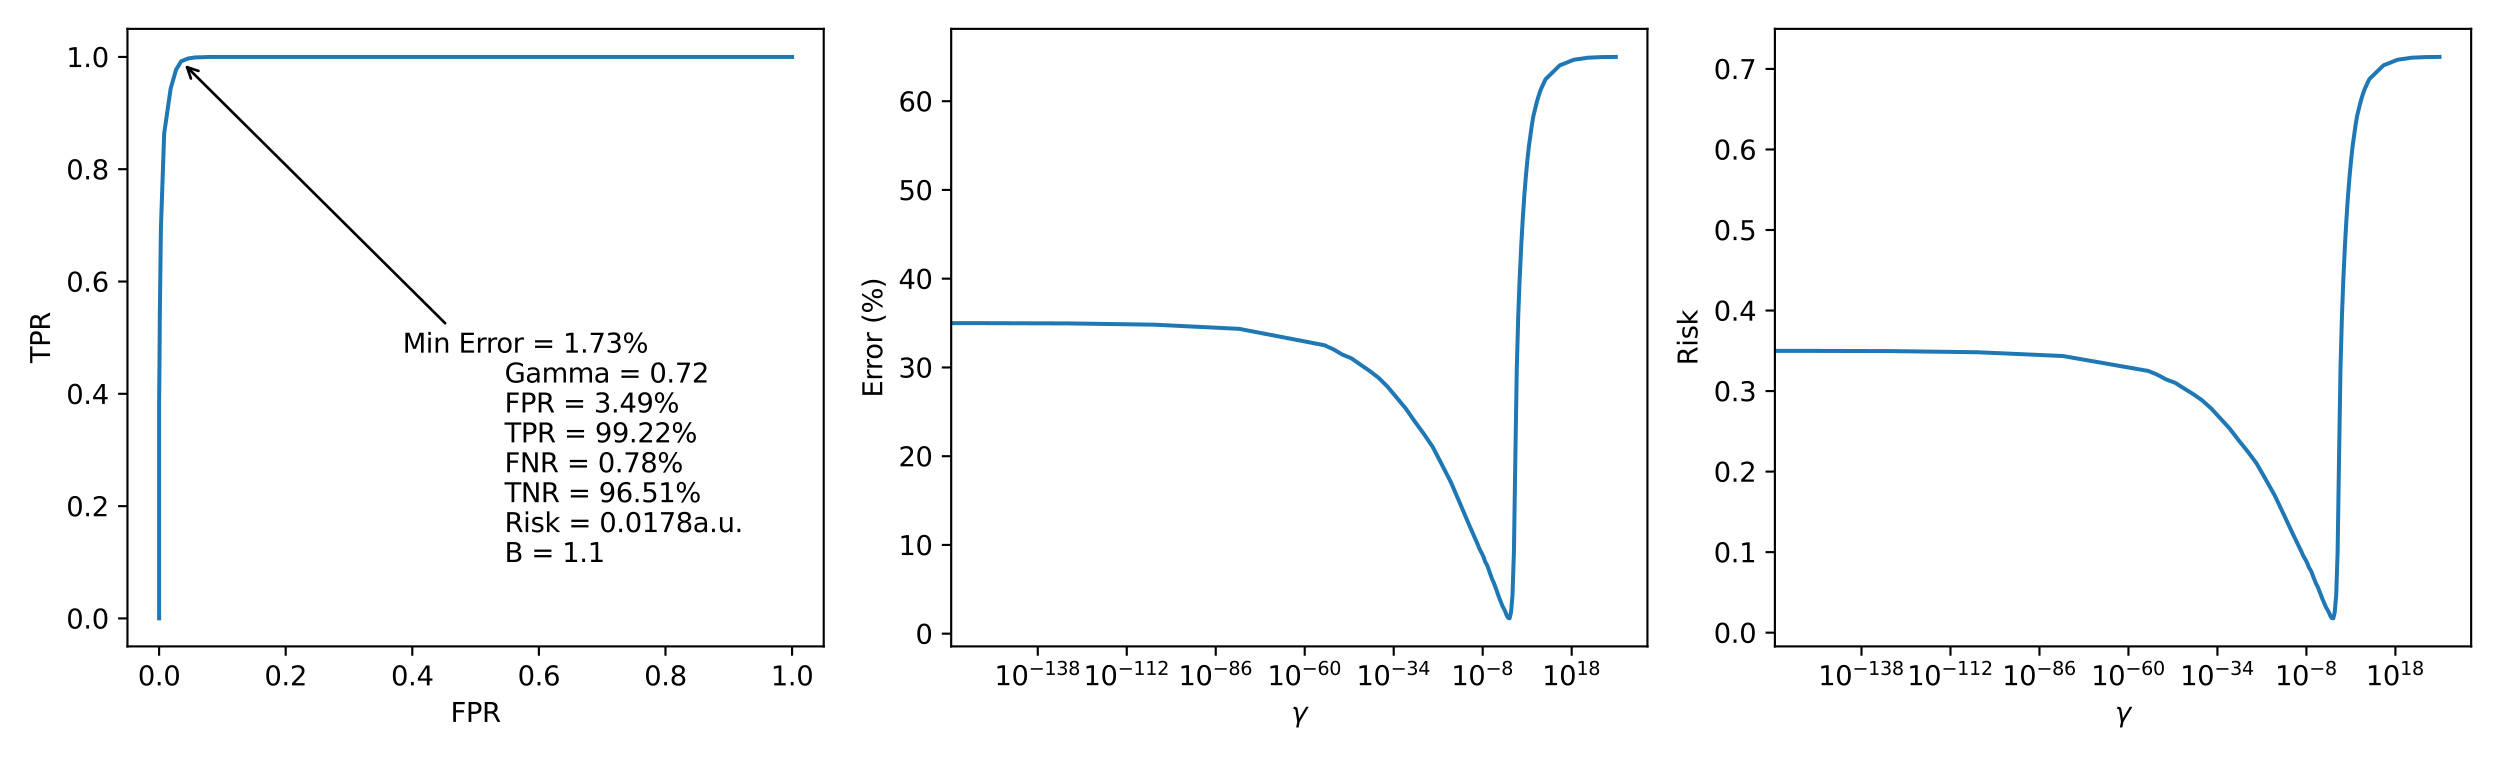 <?xml version="1.0" encoding="utf-8" standalone="no"?>
<!DOCTYPE svg PUBLIC "-//W3C//DTD SVG 1.1//EN"
  "http://www.w3.org/Graphics/SVG/1.1/DTD/svg11.dtd">
<svg xmlns:xlink="http://www.w3.org/1999/xlink" width="936pt" height="288pt" viewBox="0 0 936 288" xmlns="http://www.w3.org/2000/svg" version="1.1">
 <defs>
  <style type="text/css">*{stroke-linejoin: round; stroke-linecap: butt}</style>
 </defs>
 <g id="figure_1">
  <g id="patch_1">
   <path d="M 0 288 
L 936 288 
L 936 0 
L 0 0 
z
" style="fill: #ffffff"/>
  </g>
  <g id="axes_1">
   <g id="patch_2">
    <path d="M 47.72 242.008 
L 308.4 242.008 
L 308.4 10.8 
L 47.72 10.8 
z
" style="fill: #ffffff"/>
   </g>
   <g id="matplotlib.axis_1">
    <g id="xtick_1">
     <g id="line2d_1">
      <defs>
       <path id="mf5845c6db6" d="M 0 0 
L 0 3.5 
" style="stroke: #000000; stroke-width: 0.8"/>
      </defs>
      <g>
       <use xlink:href="#mf5845c6db6" x="59.569" y="242.008" style="stroke: #000000; stroke-width: 0.8"/>
      </g>
     </g>
     <g id="text_1">
      <!-- 0.0 -->
      <g transform="translate(51.618 256.606) scale(0.1 -0.1)">
       <defs>
        <path id="DejaVuSans-30" d="M 2034 4250 
Q 1547 4250 1301 3770 
Q 1056 3291 1056 2328 
Q 1056 1369 1301 889 
Q 1547 409 2034 409 
Q 2525 409 2770 889 
Q 3016 1369 3016 2328 
Q 3016 3291 2770 3770 
Q 2525 4250 2034 4250 
z
M 2034 4750 
Q 2819 4750 3233 4129 
Q 3647 3509 3647 2328 
Q 3647 1150 3233 529 
Q 2819 -91 2034 -91 
Q 1250 -91 836 529 
Q 422 1150 422 2328 
Q 422 3509 836 4129 
Q 1250 4750 2034 4750 
z
" transform="scale(0.016)"/>
        <path id="DejaVuSans-2e" d="M 684 794 
L 1344 794 
L 1344 0 
L 684 0 
L 684 794 
z
" transform="scale(0.016)"/>
       </defs>
       <use xlink:href="#DejaVuSans-30"/>
       <use xlink:href="#DejaVuSans-2e" x="63.623"/>
       <use xlink:href="#DejaVuSans-30" x="95.41"/>
      </g>
     </g>
    </g>
    <g id="xtick_2">
     <g id="line2d_2">
      <g>
       <use xlink:href="#mf5845c6db6" x="106.965" y="242.008" style="stroke: #000000; stroke-width: 0.8"/>
      </g>
     </g>
     <g id="text_2">
      <!-- 0.2 -->
      <g transform="translate(99.014 256.606) scale(0.1 -0.1)">
       <defs>
        <path id="DejaVuSans-32" d="M 1228 531 
L 3431 531 
L 3431 0 
L 469 0 
L 469 531 
Q 828 903 1448 1529 
Q 2069 2156 2228 2338 
Q 2531 2678 2651 2914 
Q 2772 3150 2772 3378 
Q 2772 3750 2511 3984 
Q 2250 4219 1831 4219 
Q 1534 4219 1204 4116 
Q 875 4013 500 3803 
L 500 4441 
Q 881 4594 1212 4672 
Q 1544 4750 1819 4750 
Q 2544 4750 2975 4387 
Q 3406 4025 3406 3419 
Q 3406 3131 3298 2873 
Q 3191 2616 2906 2266 
Q 2828 2175 2409 1742 
Q 1991 1309 1228 531 
z
" transform="scale(0.016)"/>
       </defs>
       <use xlink:href="#DejaVuSans-30"/>
       <use xlink:href="#DejaVuSans-2e" x="63.623"/>
       <use xlink:href="#DejaVuSans-32" x="95.41"/>
      </g>
     </g>
    </g>
    <g id="xtick_3">
     <g id="line2d_3">
      <g>
       <use xlink:href="#mf5845c6db6" x="154.362" y="242.008" style="stroke: #000000; stroke-width: 0.8"/>
      </g>
     </g>
     <g id="text_3">
      <!-- 0.4 -->
      <g transform="translate(146.41 256.606) scale(0.1 -0.1)">
       <defs>
        <path id="DejaVuSans-34" d="M 2419 4116 
L 825 1625 
L 2419 1625 
L 2419 4116 
z
M 2253 4666 
L 3047 4666 
L 3047 1625 
L 3713 1625 
L 3713 1100 
L 3047 1100 
L 3047 0 
L 2419 0 
L 2419 1100 
L 313 1100 
L 313 1709 
L 2253 4666 
z
" transform="scale(0.016)"/>
       </defs>
       <use xlink:href="#DejaVuSans-30"/>
       <use xlink:href="#DejaVuSans-2e" x="63.623"/>
       <use xlink:href="#DejaVuSans-34" x="95.41"/>
      </g>
     </g>
    </g>
    <g id="xtick_4">
     <g id="line2d_4">
      <g>
       <use xlink:href="#mf5845c6db6" x="201.758" y="242.008" style="stroke: #000000; stroke-width: 0.8"/>
      </g>
     </g>
     <g id="text_4">
      <!-- 0.6 -->
      <g transform="translate(193.807 256.606) scale(0.1 -0.1)">
       <defs>
        <path id="DejaVuSans-36" d="M 2113 2584 
Q 1688 2584 1439 2293 
Q 1191 2003 1191 1497 
Q 1191 994 1439 701 
Q 1688 409 2113 409 
Q 2538 409 2786 701 
Q 3034 994 3034 1497 
Q 3034 2003 2786 2293 
Q 2538 2584 2113 2584 
z
M 3366 4563 
L 3366 3988 
Q 3128 4100 2886 4159 
Q 2644 4219 2406 4219 
Q 1781 4219 1451 3797 
Q 1122 3375 1075 2522 
Q 1259 2794 1537 2939 
Q 1816 3084 2150 3084 
Q 2853 3084 3261 2657 
Q 3669 2231 3669 1497 
Q 3669 778 3244 343 
Q 2819 -91 2113 -91 
Q 1303 -91 875 529 
Q 447 1150 447 2328 
Q 447 3434 972 4092 
Q 1497 4750 2381 4750 
Q 2619 4750 2861 4703 
Q 3103 4656 3366 4563 
z
" transform="scale(0.016)"/>
       </defs>
       <use xlink:href="#DejaVuSans-30"/>
       <use xlink:href="#DejaVuSans-2e" x="63.623"/>
       <use xlink:href="#DejaVuSans-36" x="95.41"/>
      </g>
     </g>
    </g>
    <g id="xtick_5">
     <g id="line2d_5">
      <g>
       <use xlink:href="#mf5845c6db6" x="249.155" y="242.008" style="stroke: #000000; stroke-width: 0.8"/>
      </g>
     </g>
     <g id="text_5">
      <!-- 0.8 -->
      <g transform="translate(241.203 256.606) scale(0.1 -0.1)">
       <defs>
        <path id="DejaVuSans-38" d="M 2034 2216 
Q 1584 2216 1326 1975 
Q 1069 1734 1069 1313 
Q 1069 891 1326 650 
Q 1584 409 2034 409 
Q 2484 409 2743 651 
Q 3003 894 3003 1313 
Q 3003 1734 2745 1975 
Q 2488 2216 2034 2216 
z
M 1403 2484 
Q 997 2584 770 2862 
Q 544 3141 544 3541 
Q 544 4100 942 4425 
Q 1341 4750 2034 4750 
Q 2731 4750 3128 4425 
Q 3525 4100 3525 3541 
Q 3525 3141 3298 2862 
Q 3072 2584 2669 2484 
Q 3125 2378 3379 2068 
Q 3634 1759 3634 1313 
Q 3634 634 3220 271 
Q 2806 -91 2034 -91 
Q 1263 -91 848 271 
Q 434 634 434 1313 
Q 434 1759 690 2068 
Q 947 2378 1403 2484 
z
M 1172 3481 
Q 1172 3119 1398 2916 
Q 1625 2713 2034 2713 
Q 2441 2713 2670 2916 
Q 2900 3119 2900 3481 
Q 2900 3844 2670 4047 
Q 2441 4250 2034 4250 
Q 1625 4250 1398 4047 
Q 1172 3844 1172 3481 
z
" transform="scale(0.016)"/>
       </defs>
       <use xlink:href="#DejaVuSans-30"/>
       <use xlink:href="#DejaVuSans-2e" x="63.623"/>
       <use xlink:href="#DejaVuSans-38" x="95.41"/>
      </g>
     </g>
    </g>
    <g id="xtick_6">
     <g id="line2d_6">
      <g>
       <use xlink:href="#mf5845c6db6" x="296.551" y="242.008" style="stroke: #000000; stroke-width: 0.8"/>
      </g>
     </g>
     <g id="text_6">
      <!-- 1.0 -->
      <g transform="translate(288.599 256.606) scale(0.1 -0.1)">
       <defs>
        <path id="DejaVuSans-31" d="M 794 531 
L 1825 531 
L 1825 4091 
L 703 3866 
L 703 4441 
L 1819 4666 
L 2450 4666 
L 2450 531 
L 3481 531 
L 3481 0 
L 794 0 
L 794 531 
z
" transform="scale(0.016)"/>
       </defs>
       <use xlink:href="#DejaVuSans-31"/>
       <use xlink:href="#DejaVuSans-2e" x="63.623"/>
       <use xlink:href="#DejaVuSans-30" x="95.41"/>
      </g>
     </g>
    </g>
    <g id="text_7">
     <!-- FPR -->
     <g transform="translate(168.695 270.285) scale(0.1 -0.1)">
      <defs>
       <path id="DejaVuSans-46" d="M 628 4666 
L 3309 4666 
L 3309 4134 
L 1259 4134 
L 1259 2759 
L 3109 2759 
L 3109 2228 
L 1259 2228 
L 1259 0 
L 628 0 
L 628 4666 
z
" transform="scale(0.016)"/>
       <path id="DejaVuSans-50" d="M 1259 4147 
L 1259 2394 
L 2053 2394 
Q 2494 2394 2734 2622 
Q 2975 2850 2975 3272 
Q 2975 3691 2734 3919 
Q 2494 4147 2053 4147 
L 1259 4147 
z
M 628 4666 
L 2053 4666 
Q 2838 4666 3239 4311 
Q 3641 3956 3641 3272 
Q 3641 2581 3239 2228 
Q 2838 1875 2053 1875 
L 1259 1875 
L 1259 0 
L 628 0 
L 628 4666 
z
" transform="scale(0.016)"/>
       <path id="DejaVuSans-52" d="M 2841 2188 
Q 3044 2119 3236 1894 
Q 3428 1669 3622 1275 
L 4263 0 
L 3584 0 
L 2988 1197 
Q 2756 1666 2539 1819 
Q 2322 1972 1947 1972 
L 1259 1972 
L 1259 0 
L 628 0 
L 628 4666 
L 2053 4666 
Q 2853 4666 3247 4331 
Q 3641 3997 3641 3322 
Q 3641 2881 3436 2590 
Q 3231 2300 2841 2188 
z
M 1259 4147 
L 1259 2491 
L 2053 2491 
Q 2509 2491 2742 2702 
Q 2975 2913 2975 3322 
Q 2975 3731 2742 3939 
Q 2509 4147 2053 4147 
L 1259 4147 
z
" transform="scale(0.016)"/>
      </defs>
      <use xlink:href="#DejaVuSans-46"/>
      <use xlink:href="#DejaVuSans-50" x="57.52"/>
      <use xlink:href="#DejaVuSans-52" x="117.822"/>
     </g>
    </g>
   </g>
   <g id="matplotlib.axis_2">
    <g id="ytick_1">
     <g id="line2d_7">
      <defs>
       <path id="m5381af0819" d="M 0 0 
L -3.5 0 
" style="stroke: #000000; stroke-width: 0.8"/>
      </defs>
      <g>
       <use xlink:href="#m5381af0819" x="47.72" y="231.531" style="stroke: #000000; stroke-width: 0.8"/>
      </g>
     </g>
     <g id="text_8">
      <!-- 0.0 -->
      <g transform="translate(24.817 235.33) scale(0.1 -0.1)">
       <use xlink:href="#DejaVuSans-30"/>
       <use xlink:href="#DejaVuSans-2e" x="63.623"/>
       <use xlink:href="#DejaVuSans-30" x="95.41"/>
      </g>
     </g>
    </g>
    <g id="ytick_2">
     <g id="line2d_8">
      <g>
       <use xlink:href="#m5381af0819" x="47.72" y="189.487" style="stroke: #000000; stroke-width: 0.8"/>
      </g>
     </g>
     <g id="text_9">
      <!-- 0.2 -->
      <g transform="translate(24.817 193.286) scale(0.1 -0.1)">
       <use xlink:href="#DejaVuSans-30"/>
       <use xlink:href="#DejaVuSans-2e" x="63.623"/>
       <use xlink:href="#DejaVuSans-32" x="95.41"/>
      </g>
     </g>
    </g>
    <g id="ytick_3">
     <g id="line2d_9">
      <g>
       <use xlink:href="#m5381af0819" x="47.72" y="147.442" style="stroke: #000000; stroke-width: 0.8"/>
      </g>
     </g>
     <g id="text_10">
      <!-- 0.4 -->
      <g transform="translate(24.817 151.242) scale(0.1 -0.1)">
       <use xlink:href="#DejaVuSans-30"/>
       <use xlink:href="#DejaVuSans-2e" x="63.623"/>
       <use xlink:href="#DejaVuSans-34" x="95.41"/>
      </g>
     </g>
    </g>
    <g id="ytick_4">
     <g id="line2d_10">
      <g>
       <use xlink:href="#m5381af0819" x="47.72" y="105.398" style="stroke: #000000; stroke-width: 0.8"/>
      </g>
     </g>
     <g id="text_11">
      <!-- 0.6 -->
      <g transform="translate(24.817 109.197) scale(0.1 -0.1)">
       <use xlink:href="#DejaVuSans-30"/>
       <use xlink:href="#DejaVuSans-2e" x="63.623"/>
       <use xlink:href="#DejaVuSans-36" x="95.41"/>
      </g>
     </g>
    </g>
    <g id="ytick_5">
     <g id="line2d_11">
      <g>
       <use xlink:href="#m5381af0819" x="47.72" y="63.354" style="stroke: #000000; stroke-width: 0.8"/>
      </g>
     </g>
     <g id="text_12">
      <!-- 0.8 -->
      <g transform="translate(24.817 67.153) scale(0.1 -0.1)">
       <use xlink:href="#DejaVuSans-30"/>
       <use xlink:href="#DejaVuSans-2e" x="63.623"/>
       <use xlink:href="#DejaVuSans-38" x="95.41"/>
      </g>
     </g>
    </g>
    <g id="ytick_6">
     <g id="line2d_12">
      <g>
       <use xlink:href="#m5381af0819" x="47.72" y="21.309" style="stroke: #000000; stroke-width: 0.8"/>
      </g>
     </g>
     <g id="text_13">
      <!-- 1.0 -->
      <g transform="translate(24.817 25.109) scale(0.1 -0.1)">
       <use xlink:href="#DejaVuSans-31"/>
       <use xlink:href="#DejaVuSans-2e" x="63.623"/>
       <use xlink:href="#DejaVuSans-30" x="95.41"/>
      </g>
     </g>
    </g>
    <g id="text_14">
     <!-- TPR -->
     <g transform="translate(18.737 135.947) rotate(-90) scale(0.1 -0.1)">
      <defs>
       <path id="DejaVuSans-54" d="M -19 4666 
L 3928 4666 
L 3928 4134 
L 2272 4134 
L 2272 0 
L 1638 0 
L 1638 4134 
L -19 4134 
L -19 4666 
z
" transform="scale(0.016)"/>
      </defs>
      <use xlink:href="#DejaVuSans-54"/>
      <use xlink:href="#DejaVuSans-50" x="61.084"/>
      <use xlink:href="#DejaVuSans-52" x="121.387"/>
     </g>
    </g>
   </g>
   <g id="line2d_13">
    <path d="M 296.551 21.309 
L 296.483 21.309 
L 296.28 21.309 
L 295.332 21.309 
L 292.15 21.309 
L 279.624 21.309 
L 279.624 21.309 
L 276.509 21.309 
L 272.446 21.309 
L 269.603 21.309 
L 264.795 21.309 
L 260.056 21.309 
L 254.774 21.309 
L 247.936 21.309 
L 239.675 21.309 
L 231.415 21.309 
L 221.529 21.309 
L 212.118 21.309 
L 201.961 21.309 
L 188.69 21.309 
L 175.216 21.309 
L 159.237 21.309 
L 142.987 21.309 
L 127.278 21.309 
L 127.278 21.309 
L 124.502 21.309 
L 122.335 21.309 
L 120.304 21.309 
L 117.731 21.309 
L 114.549 21.309 
L 112.585 21.309 
L 110.148 21.309 
L 106.83 21.309 
L 103.783 21.309 
L 100.804 21.309 
L 98.502 21.309 
L 95.523 21.309 
L 92.543 21.309 
L 89.293 21.309 
L 86.314 21.309 
L 83.606 21.309 
L 80.694 21.309 
L 78.731 21.309 
L 76.226 21.406 
L 73.043 21.504 
L 70.47 21.892 
L 67.83 22.959 
L 65.934 26.064 
L 63.902 33.114 
L 61.465 49.997 
L 60.246 85.346 
L 59.84 117.882 
L 59.705 136.996 
L 59.569 150.676 
L 59.569 150.676 
L 59.569 162.449 
L 59.569 172.345 
L 59.569 180.722 
L 59.569 187.708 
L 59.569 193.691 
L 59.569 198.866 
L 59.569 202.844 
L 59.569 206.854 
L 59.569 210.121 
L 59.569 212.385 
L 59.569 214.648 
L 59.569 216.654 
L 59.569 218.4 
L 59.569 219.92 
L 59.569 221.084 
L 59.569 222.346 
L 59.569 223.445 
L 59.569 223.445 
L 59.569 228.426 
L 59.569 230.464 
L 59.569 231.207 
L 59.569 231.434 
L 59.569 231.499 
" clip-path="url(#p98e2af588f)" style="fill: none; stroke: #1f77b4; stroke-width: 1.5; stroke-linecap: square"/>
   </g>
   <g id="patch_3">
    <path d="M 47.72 242.008 
L 47.72 10.8 
" style="fill: none; stroke: #000000; stroke-width: 0.8; stroke-linejoin: miter; stroke-linecap: square"/>
   </g>
   <g id="patch_4">
    <path d="M 308.4 242.008 
L 308.4 10.8 
" style="fill: none; stroke: #000000; stroke-width: 0.8; stroke-linejoin: miter; stroke-linecap: square"/>
   </g>
   <g id="patch_5">
    <path d="M 47.72 242.008 
L 308.4 242.008 
" style="fill: none; stroke: #000000; stroke-width: 0.8; stroke-linejoin: miter; stroke-linecap: square"/>
   </g>
   <g id="patch_6">
    <path d="M 47.72 10.8 
L 308.4 10.8 
" style="fill: none; stroke: #000000; stroke-width: 0.8; stroke-linejoin: miter; stroke-linecap: square"/>
   </g>
   <g id="patch_7">
    <path d="M 166.663 121.021 
Q 117.956 72.695 70.044 25.156 
" style="fill: none; stroke: #000000; stroke-linecap: round"/>
    <path d="M 71.475 29.393 
L 70.044 25.156 
L 74.292 26.553 
" style="fill: none; stroke: #000000; stroke-linecap: round"/>
   </g>
   <g id="text_15">
    <!-- Min Error = 1.73% -->
    <g transform="translate(150.773 132.031) scale(0.1 -0.1)">
     <defs>
      <path id="DejaVuSans-4d" d="M 628 4666 
L 1569 4666 
L 2759 1491 
L 3956 4666 
L 4897 4666 
L 4897 0 
L 4281 0 
L 4281 4097 
L 3078 897 
L 2444 897 
L 1241 4097 
L 1241 0 
L 628 0 
L 628 4666 
z
" transform="scale(0.016)"/>
      <path id="DejaVuSans-69" d="M 603 3500 
L 1178 3500 
L 1178 0 
L 603 0 
L 603 3500 
z
M 603 4863 
L 1178 4863 
L 1178 4134 
L 603 4134 
L 603 4863 
z
" transform="scale(0.016)"/>
      <path id="DejaVuSans-6e" d="M 3513 2113 
L 3513 0 
L 2938 0 
L 2938 2094 
Q 2938 2591 2744 2837 
Q 2550 3084 2163 3084 
Q 1697 3084 1428 2787 
Q 1159 2491 1159 1978 
L 1159 0 
L 581 0 
L 581 3500 
L 1159 3500 
L 1159 2956 
Q 1366 3272 1645 3428 
Q 1925 3584 2291 3584 
Q 2894 3584 3203 3211 
Q 3513 2838 3513 2113 
z
" transform="scale(0.016)"/>
      <path id="DejaVuSans-20" transform="scale(0.016)"/>
      <path id="DejaVuSans-45" d="M 628 4666 
L 3578 4666 
L 3578 4134 
L 1259 4134 
L 1259 2753 
L 3481 2753 
L 3481 2222 
L 1259 2222 
L 1259 531 
L 3634 531 
L 3634 0 
L 628 0 
L 628 4666 
z
" transform="scale(0.016)"/>
      <path id="DejaVuSans-72" d="M 2631 2963 
Q 2534 3019 2420 3045 
Q 2306 3072 2169 3072 
Q 1681 3072 1420 2755 
Q 1159 2438 1159 1844 
L 1159 0 
L 581 0 
L 581 3500 
L 1159 3500 
L 1159 2956 
Q 1341 3275 1631 3429 
Q 1922 3584 2338 3584 
Q 2397 3584 2469 3576 
Q 2541 3569 2628 3553 
L 2631 2963 
z
" transform="scale(0.016)"/>
      <path id="DejaVuSans-6f" d="M 1959 3097 
Q 1497 3097 1228 2736 
Q 959 2375 959 1747 
Q 959 1119 1226 758 
Q 1494 397 1959 397 
Q 2419 397 2687 759 
Q 2956 1122 2956 1747 
Q 2956 2369 2687 2733 
Q 2419 3097 1959 3097 
z
M 1959 3584 
Q 2709 3584 3137 3096 
Q 3566 2609 3566 1747 
Q 3566 888 3137 398 
Q 2709 -91 1959 -91 
Q 1206 -91 779 398 
Q 353 888 353 1747 
Q 353 2609 779 3096 
Q 1206 3584 1959 3584 
z
" transform="scale(0.016)"/>
      <path id="DejaVuSans-3d" d="M 678 2906 
L 4684 2906 
L 4684 2381 
L 678 2381 
L 678 2906 
z
M 678 1631 
L 4684 1631 
L 4684 1100 
L 678 1100 
L 678 1631 
z
" transform="scale(0.016)"/>
      <path id="DejaVuSans-37" d="M 525 4666 
L 3525 4666 
L 3525 4397 
L 1831 0 
L 1172 0 
L 2766 4134 
L 525 4134 
L 525 4666 
z
" transform="scale(0.016)"/>
      <path id="DejaVuSans-33" d="M 2597 2516 
Q 3050 2419 3304 2112 
Q 3559 1806 3559 1356 
Q 3559 666 3084 287 
Q 2609 -91 1734 -91 
Q 1441 -91 1130 -33 
Q 819 25 488 141 
L 488 750 
Q 750 597 1062 519 
Q 1375 441 1716 441 
Q 2309 441 2620 675 
Q 2931 909 2931 1356 
Q 2931 1769 2642 2001 
Q 2353 2234 1838 2234 
L 1294 2234 
L 1294 2753 
L 1863 2753 
Q 2328 2753 2575 2939 
Q 2822 3125 2822 3475 
Q 2822 3834 2567 4026 
Q 2313 4219 1838 4219 
Q 1578 4219 1281 4162 
Q 984 4106 628 3988 
L 628 4550 
Q 988 4650 1302 4700 
Q 1616 4750 1894 4750 
Q 2613 4750 3031 4423 
Q 3450 4097 3450 3541 
Q 3450 3153 3228 2886 
Q 3006 2619 2597 2516 
z
" transform="scale(0.016)"/>
      <path id="DejaVuSans-25" d="M 4653 2053 
Q 4381 2053 4226 1822 
Q 4072 1591 4072 1178 
Q 4072 772 4226 539 
Q 4381 306 4653 306 
Q 4919 306 5073 539 
Q 5228 772 5228 1178 
Q 5228 1588 5073 1820 
Q 4919 2053 4653 2053 
z
M 4653 2450 
Q 5147 2450 5437 2106 
Q 5728 1763 5728 1178 
Q 5728 594 5436 251 
Q 5144 -91 4653 -91 
Q 4153 -91 3862 251 
Q 3572 594 3572 1178 
Q 3572 1766 3864 2108 
Q 4156 2450 4653 2450 
z
M 1428 4353 
Q 1159 4353 1004 4120 
Q 850 3888 850 3481 
Q 850 3069 1003 2837 
Q 1156 2606 1428 2606 
Q 1700 2606 1854 2837 
Q 2009 3069 2009 3481 
Q 2009 3884 1853 4118 
Q 1697 4353 1428 4353 
z
M 4250 4750 
L 4750 4750 
L 1831 -91 
L 1331 -91 
L 4250 4750 
z
M 1428 4750 
Q 1922 4750 2215 4408 
Q 2509 4066 2509 3481 
Q 2509 2891 2217 2550 
Q 1925 2209 1428 2209 
Q 931 2209 642 2551 
Q 353 2894 353 3481 
Q 353 4063 643 4406 
Q 934 4750 1428 4750 
z
" transform="scale(0.016)"/>
     </defs>
     <use xlink:href="#DejaVuSans-4d"/>
     <use xlink:href="#DejaVuSans-69" x="86.279"/>
     <use xlink:href="#DejaVuSans-6e" x="114.062"/>
     <use xlink:href="#DejaVuSans-20" x="177.441"/>
     <use xlink:href="#DejaVuSans-45" x="209.229"/>
     <use xlink:href="#DejaVuSans-72" x="272.412"/>
     <use xlink:href="#DejaVuSans-72" x="311.775"/>
     <use xlink:href="#DejaVuSans-6f" x="350.639"/>
     <use xlink:href="#DejaVuSans-72" x="411.82"/>
     <use xlink:href="#DejaVuSans-20" x="452.934"/>
     <use xlink:href="#DejaVuSans-3d" x="484.721"/>
     <use xlink:href="#DejaVuSans-20" x="568.51"/>
     <use xlink:href="#DejaVuSans-31" x="600.297"/>
     <use xlink:href="#DejaVuSans-2e" x="663.92"/>
     <use xlink:href="#DejaVuSans-37" x="695.707"/>
     <use xlink:href="#DejaVuSans-33" x="759.33"/>
     <use xlink:href="#DejaVuSans-25" x="822.953"/>
    </g>
    <!--             Gamma = 0.72 -->
    <g transform="translate(150.773 143.229) scale(0.1 -0.1)">
     <defs>
      <path id="DejaVuSans-47" d="M 3809 666 
L 3809 1919 
L 2778 1919 
L 2778 2438 
L 4434 2438 
L 4434 434 
Q 4069 175 3628 42 
Q 3188 -91 2688 -91 
Q 1594 -91 976 548 
Q 359 1188 359 2328 
Q 359 3472 976 4111 
Q 1594 4750 2688 4750 
Q 3144 4750 3555 4637 
Q 3966 4525 4313 4306 
L 4313 3634 
Q 3963 3931 3569 4081 
Q 3175 4231 2741 4231 
Q 1884 4231 1454 3753 
Q 1025 3275 1025 2328 
Q 1025 1384 1454 906 
Q 1884 428 2741 428 
Q 3075 428 3337 486 
Q 3600 544 3809 666 
z
" transform="scale(0.016)"/>
      <path id="DejaVuSans-61" d="M 2194 1759 
Q 1497 1759 1228 1600 
Q 959 1441 959 1056 
Q 959 750 1161 570 
Q 1363 391 1709 391 
Q 2188 391 2477 730 
Q 2766 1069 2766 1631 
L 2766 1759 
L 2194 1759 
z
M 3341 1997 
L 3341 0 
L 2766 0 
L 2766 531 
Q 2569 213 2275 61 
Q 1981 -91 1556 -91 
Q 1019 -91 701 211 
Q 384 513 384 1019 
Q 384 1609 779 1909 
Q 1175 2209 1959 2209 
L 2766 2209 
L 2766 2266 
Q 2766 2663 2505 2880 
Q 2244 3097 1772 3097 
Q 1472 3097 1187 3025 
Q 903 2953 641 2809 
L 641 3341 
Q 956 3463 1253 3523 
Q 1550 3584 1831 3584 
Q 2591 3584 2966 3190 
Q 3341 2797 3341 1997 
z
" transform="scale(0.016)"/>
      <path id="DejaVuSans-6d" d="M 3328 2828 
Q 3544 3216 3844 3400 
Q 4144 3584 4550 3584 
Q 5097 3584 5394 3201 
Q 5691 2819 5691 2113 
L 5691 0 
L 5113 0 
L 5113 2094 
Q 5113 2597 4934 2840 
Q 4756 3084 4391 3084 
Q 3944 3084 3684 2787 
Q 3425 2491 3425 1978 
L 3425 0 
L 2847 0 
L 2847 2094 
Q 2847 2600 2669 2842 
Q 2491 3084 2119 3084 
Q 1678 3084 1418 2786 
Q 1159 2488 1159 1978 
L 1159 0 
L 581 0 
L 581 3500 
L 1159 3500 
L 1159 2956 
Q 1356 3278 1631 3431 
Q 1906 3584 2284 3584 
Q 2666 3584 2933 3390 
Q 3200 3197 3328 2828 
z
" transform="scale(0.016)"/>
     </defs>
     <use xlink:href="#DejaVuSans-20"/>
     <use xlink:href="#DejaVuSans-20" x="31.787"/>
     <use xlink:href="#DejaVuSans-20" x="63.574"/>
     <use xlink:href="#DejaVuSans-20" x="95.361"/>
     <use xlink:href="#DejaVuSans-20" x="127.148"/>
     <use xlink:href="#DejaVuSans-20" x="158.936"/>
     <use xlink:href="#DejaVuSans-20" x="190.723"/>
     <use xlink:href="#DejaVuSans-20" x="222.51"/>
     <use xlink:href="#DejaVuSans-20" x="254.297"/>
     <use xlink:href="#DejaVuSans-20" x="286.084"/>
     <use xlink:href="#DejaVuSans-20" x="317.871"/>
     <use xlink:href="#DejaVuSans-20" x="349.658"/>
     <use xlink:href="#DejaVuSans-47" x="381.445"/>
     <use xlink:href="#DejaVuSans-61" x="458.936"/>
     <use xlink:href="#DejaVuSans-6d" x="520.215"/>
     <use xlink:href="#DejaVuSans-6d" x="617.627"/>
     <use xlink:href="#DejaVuSans-61" x="715.039"/>
     <use xlink:href="#DejaVuSans-20" x="776.318"/>
     <use xlink:href="#DejaVuSans-3d" x="808.105"/>
     <use xlink:href="#DejaVuSans-20" x="891.895"/>
     <use xlink:href="#DejaVuSans-30" x="923.682"/>
     <use xlink:href="#DejaVuSans-2e" x="987.305"/>
     <use xlink:href="#DejaVuSans-37" x="1019.092"/>
     <use xlink:href="#DejaVuSans-32" x="1082.715"/>
    </g>
    <!--             FPR = 3.49% -->
    <g transform="translate(150.773 154.427) scale(0.1 -0.1)">
     <defs>
      <path id="DejaVuSans-39" d="M 703 97 
L 703 672 
Q 941 559 1184 500 
Q 1428 441 1663 441 
Q 2288 441 2617 861 
Q 2947 1281 2994 2138 
Q 2813 1869 2534 1725 
Q 2256 1581 1919 1581 
Q 1219 1581 811 2004 
Q 403 2428 403 3163 
Q 403 3881 828 4315 
Q 1253 4750 1959 4750 
Q 2769 4750 3195 4129 
Q 3622 3509 3622 2328 
Q 3622 1225 3098 567 
Q 2575 -91 1691 -91 
Q 1453 -91 1209 -44 
Q 966 3 703 97 
z
M 1959 2075 
Q 2384 2075 2632 2365 
Q 2881 2656 2881 3163 
Q 2881 3666 2632 3958 
Q 2384 4250 1959 4250 
Q 1534 4250 1286 3958 
Q 1038 3666 1038 3163 
Q 1038 2656 1286 2365 
Q 1534 2075 1959 2075 
z
" transform="scale(0.016)"/>
     </defs>
     <use xlink:href="#DejaVuSans-20"/>
     <use xlink:href="#DejaVuSans-20" x="31.787"/>
     <use xlink:href="#DejaVuSans-20" x="63.574"/>
     <use xlink:href="#DejaVuSans-20" x="95.361"/>
     <use xlink:href="#DejaVuSans-20" x="127.148"/>
     <use xlink:href="#DejaVuSans-20" x="158.936"/>
     <use xlink:href="#DejaVuSans-20" x="190.723"/>
     <use xlink:href="#DejaVuSans-20" x="222.51"/>
     <use xlink:href="#DejaVuSans-20" x="254.297"/>
     <use xlink:href="#DejaVuSans-20" x="286.084"/>
     <use xlink:href="#DejaVuSans-20" x="317.871"/>
     <use xlink:href="#DejaVuSans-20" x="349.658"/>
     <use xlink:href="#DejaVuSans-46" x="381.445"/>
     <use xlink:href="#DejaVuSans-50" x="438.965"/>
     <use xlink:href="#DejaVuSans-52" x="499.268"/>
     <use xlink:href="#DejaVuSans-20" x="568.75"/>
     <use xlink:href="#DejaVuSans-3d" x="600.537"/>
     <use xlink:href="#DejaVuSans-20" x="684.326"/>
     <use xlink:href="#DejaVuSans-33" x="716.113"/>
     <use xlink:href="#DejaVuSans-2e" x="779.736"/>
     <use xlink:href="#DejaVuSans-34" x="811.523"/>
     <use xlink:href="#DejaVuSans-39" x="875.146"/>
     <use xlink:href="#DejaVuSans-25" x="938.77"/>
    </g>
    <!--             TPR = 99.22% -->
    <g transform="translate(150.773 165.625) scale(0.1 -0.1)">
     <use xlink:href="#DejaVuSans-20"/>
     <use xlink:href="#DejaVuSans-20" x="31.787"/>
     <use xlink:href="#DejaVuSans-20" x="63.574"/>
     <use xlink:href="#DejaVuSans-20" x="95.361"/>
     <use xlink:href="#DejaVuSans-20" x="127.148"/>
     <use xlink:href="#DejaVuSans-20" x="158.936"/>
     <use xlink:href="#DejaVuSans-20" x="190.723"/>
     <use xlink:href="#DejaVuSans-20" x="222.51"/>
     <use xlink:href="#DejaVuSans-20" x="254.297"/>
     <use xlink:href="#DejaVuSans-20" x="286.084"/>
     <use xlink:href="#DejaVuSans-20" x="317.871"/>
     <use xlink:href="#DejaVuSans-20" x="349.658"/>
     <use xlink:href="#DejaVuSans-54" x="381.445"/>
     <use xlink:href="#DejaVuSans-50" x="442.529"/>
     <use xlink:href="#DejaVuSans-52" x="502.832"/>
     <use xlink:href="#DejaVuSans-20" x="572.314"/>
     <use xlink:href="#DejaVuSans-3d" x="604.102"/>
     <use xlink:href="#DejaVuSans-20" x="687.891"/>
     <use xlink:href="#DejaVuSans-39" x="719.678"/>
     <use xlink:href="#DejaVuSans-39" x="783.301"/>
     <use xlink:href="#DejaVuSans-2e" x="846.924"/>
     <use xlink:href="#DejaVuSans-32" x="878.711"/>
     <use xlink:href="#DejaVuSans-32" x="942.334"/>
     <use xlink:href="#DejaVuSans-25" x="1005.957"/>
    </g>
    <!--             FNR = 0.78% -->
    <g transform="translate(150.773 176.823) scale(0.1 -0.1)">
     <defs>
      <path id="DejaVuSans-4e" d="M 628 4666 
L 1478 4666 
L 3547 763 
L 3547 4666 
L 4159 4666 
L 4159 0 
L 3309 0 
L 1241 3903 
L 1241 0 
L 628 0 
L 628 4666 
z
" transform="scale(0.016)"/>
     </defs>
     <use xlink:href="#DejaVuSans-20"/>
     <use xlink:href="#DejaVuSans-20" x="31.787"/>
     <use xlink:href="#DejaVuSans-20" x="63.574"/>
     <use xlink:href="#DejaVuSans-20" x="95.361"/>
     <use xlink:href="#DejaVuSans-20" x="127.148"/>
     <use xlink:href="#DejaVuSans-20" x="158.936"/>
     <use xlink:href="#DejaVuSans-20" x="190.723"/>
     <use xlink:href="#DejaVuSans-20" x="222.51"/>
     <use xlink:href="#DejaVuSans-20" x="254.297"/>
     <use xlink:href="#DejaVuSans-20" x="286.084"/>
     <use xlink:href="#DejaVuSans-20" x="317.871"/>
     <use xlink:href="#DejaVuSans-20" x="349.658"/>
     <use xlink:href="#DejaVuSans-46" x="381.445"/>
     <use xlink:href="#DejaVuSans-4e" x="438.965"/>
     <use xlink:href="#DejaVuSans-52" x="513.77"/>
     <use xlink:href="#DejaVuSans-20" x="583.252"/>
     <use xlink:href="#DejaVuSans-3d" x="615.039"/>
     <use xlink:href="#DejaVuSans-20" x="698.828"/>
     <use xlink:href="#DejaVuSans-30" x="730.615"/>
     <use xlink:href="#DejaVuSans-2e" x="794.238"/>
     <use xlink:href="#DejaVuSans-37" x="826.025"/>
     <use xlink:href="#DejaVuSans-38" x="889.648"/>
     <use xlink:href="#DejaVuSans-25" x="953.271"/>
    </g>
    <!--             TNR = 96.51% -->
    <g transform="translate(150.773 188.021) scale(0.1 -0.1)">
     <defs>
      <path id="DejaVuSans-35" d="M 691 4666 
L 3169 4666 
L 3169 4134 
L 1269 4134 
L 1269 2991 
Q 1406 3038 1543 3061 
Q 1681 3084 1819 3084 
Q 2600 3084 3056 2656 
Q 3513 2228 3513 1497 
Q 3513 744 3044 326 
Q 2575 -91 1722 -91 
Q 1428 -91 1123 -41 
Q 819 9 494 109 
L 494 744 
Q 775 591 1075 516 
Q 1375 441 1709 441 
Q 2250 441 2565 725 
Q 2881 1009 2881 1497 
Q 2881 1984 2565 2268 
Q 2250 2553 1709 2553 
Q 1456 2553 1204 2497 
Q 953 2441 691 2322 
L 691 4666 
z
" transform="scale(0.016)"/>
     </defs>
     <use xlink:href="#DejaVuSans-20"/>
     <use xlink:href="#DejaVuSans-20" x="31.787"/>
     <use xlink:href="#DejaVuSans-20" x="63.574"/>
     <use xlink:href="#DejaVuSans-20" x="95.361"/>
     <use xlink:href="#DejaVuSans-20" x="127.148"/>
     <use xlink:href="#DejaVuSans-20" x="158.936"/>
     <use xlink:href="#DejaVuSans-20" x="190.723"/>
     <use xlink:href="#DejaVuSans-20" x="222.51"/>
     <use xlink:href="#DejaVuSans-20" x="254.297"/>
     <use xlink:href="#DejaVuSans-20" x="286.084"/>
     <use xlink:href="#DejaVuSans-20" x="317.871"/>
     <use xlink:href="#DejaVuSans-20" x="349.658"/>
     <use xlink:href="#DejaVuSans-54" x="381.445"/>
     <use xlink:href="#DejaVuSans-4e" x="442.529"/>
     <use xlink:href="#DejaVuSans-52" x="517.334"/>
     <use xlink:href="#DejaVuSans-20" x="586.816"/>
     <use xlink:href="#DejaVuSans-3d" x="618.604"/>
     <use xlink:href="#DejaVuSans-20" x="702.393"/>
     <use xlink:href="#DejaVuSans-39" x="734.18"/>
     <use xlink:href="#DejaVuSans-36" x="797.803"/>
     <use xlink:href="#DejaVuSans-2e" x="861.426"/>
     <use xlink:href="#DejaVuSans-35" x="893.213"/>
     <use xlink:href="#DejaVuSans-31" x="956.836"/>
     <use xlink:href="#DejaVuSans-25" x="1020.459"/>
    </g>
    <!--             Risk = 0.0178a.u. -->
    <g transform="translate(150.773 199.218) scale(0.1 -0.1)">
     <defs>
      <path id="DejaVuSans-73" d="M 2834 3397 
L 2834 2853 
Q 2591 2978 2328 3040 
Q 2066 3103 1784 3103 
Q 1356 3103 1142 2972 
Q 928 2841 928 2578 
Q 928 2378 1081 2264 
Q 1234 2150 1697 2047 
L 1894 2003 
Q 2506 1872 2764 1633 
Q 3022 1394 3022 966 
Q 3022 478 2636 193 
Q 2250 -91 1575 -91 
Q 1294 -91 989 -36 
Q 684 19 347 128 
L 347 722 
Q 666 556 975 473 
Q 1284 391 1588 391 
Q 1994 391 2212 530 
Q 2431 669 2431 922 
Q 2431 1156 2273 1281 
Q 2116 1406 1581 1522 
L 1381 1569 
Q 847 1681 609 1914 
Q 372 2147 372 2553 
Q 372 3047 722 3315 
Q 1072 3584 1716 3584 
Q 2034 3584 2315 3537 
Q 2597 3491 2834 3397 
z
" transform="scale(0.016)"/>
      <path id="DejaVuSans-6b" d="M 581 4863 
L 1159 4863 
L 1159 1991 
L 2875 3500 
L 3609 3500 
L 1753 1863 
L 3688 0 
L 2938 0 
L 1159 1709 
L 1159 0 
L 581 0 
L 581 4863 
z
" transform="scale(0.016)"/>
      <path id="DejaVuSans-75" d="M 544 1381 
L 544 3500 
L 1119 3500 
L 1119 1403 
Q 1119 906 1312 657 
Q 1506 409 1894 409 
Q 2359 409 2629 706 
Q 2900 1003 2900 1516 
L 2900 3500 
L 3475 3500 
L 3475 0 
L 2900 0 
L 2900 538 
Q 2691 219 2414 64 
Q 2138 -91 1772 -91 
Q 1169 -91 856 284 
Q 544 659 544 1381 
z
M 1991 3584 
L 1991 3584 
z
" transform="scale(0.016)"/>
     </defs>
     <use xlink:href="#DejaVuSans-20"/>
     <use xlink:href="#DejaVuSans-20" x="31.787"/>
     <use xlink:href="#DejaVuSans-20" x="63.574"/>
     <use xlink:href="#DejaVuSans-20" x="95.361"/>
     <use xlink:href="#DejaVuSans-20" x="127.148"/>
     <use xlink:href="#DejaVuSans-20" x="158.936"/>
     <use xlink:href="#DejaVuSans-20" x="190.723"/>
     <use xlink:href="#DejaVuSans-20" x="222.51"/>
     <use xlink:href="#DejaVuSans-20" x="254.297"/>
     <use xlink:href="#DejaVuSans-20" x="286.084"/>
     <use xlink:href="#DejaVuSans-20" x="317.871"/>
     <use xlink:href="#DejaVuSans-20" x="349.658"/>
     <use xlink:href="#DejaVuSans-52" x="381.445"/>
     <use xlink:href="#DejaVuSans-69" x="450.928"/>
     <use xlink:href="#DejaVuSans-73" x="478.711"/>
     <use xlink:href="#DejaVuSans-6b" x="530.811"/>
     <use xlink:href="#DejaVuSans-20" x="588.721"/>
     <use xlink:href="#DejaVuSans-3d" x="620.508"/>
     <use xlink:href="#DejaVuSans-20" x="704.297"/>
     <use xlink:href="#DejaVuSans-30" x="736.084"/>
     <use xlink:href="#DejaVuSans-2e" x="799.707"/>
     <use xlink:href="#DejaVuSans-30" x="831.494"/>
     <use xlink:href="#DejaVuSans-31" x="895.117"/>
     <use xlink:href="#DejaVuSans-37" x="958.74"/>
     <use xlink:href="#DejaVuSans-38" x="1022.363"/>
     <use xlink:href="#DejaVuSans-61" x="1085.986"/>
     <use xlink:href="#DejaVuSans-2e" x="1147.266"/>
     <use xlink:href="#DejaVuSans-75" x="1179.053"/>
     <use xlink:href="#DejaVuSans-2e" x="1242.432"/>
    </g>
    <!--             B = 1.1 -->
    <g transform="translate(150.773 210.416) scale(0.1 -0.1)">
     <defs>
      <path id="DejaVuSans-42" d="M 1259 2228 
L 1259 519 
L 2272 519 
Q 2781 519 3026 730 
Q 3272 941 3272 1375 
Q 3272 1813 3026 2020 
Q 2781 2228 2272 2228 
L 1259 2228 
z
M 1259 4147 
L 1259 2741 
L 2194 2741 
Q 2656 2741 2882 2914 
Q 3109 3088 3109 3444 
Q 3109 3797 2882 3972 
Q 2656 4147 2194 4147 
L 1259 4147 
z
M 628 4666 
L 2241 4666 
Q 2963 4666 3353 4366 
Q 3744 4066 3744 3513 
Q 3744 3084 3544 2831 
Q 3344 2578 2956 2516 
Q 3422 2416 3680 2098 
Q 3938 1781 3938 1306 
Q 3938 681 3513 340 
Q 3088 0 2303 0 
L 628 0 
L 628 4666 
z
" transform="scale(0.016)"/>
     </defs>
     <use xlink:href="#DejaVuSans-20"/>
     <use xlink:href="#DejaVuSans-20" x="31.787"/>
     <use xlink:href="#DejaVuSans-20" x="63.574"/>
     <use xlink:href="#DejaVuSans-20" x="95.361"/>
     <use xlink:href="#DejaVuSans-20" x="127.148"/>
     <use xlink:href="#DejaVuSans-20" x="158.936"/>
     <use xlink:href="#DejaVuSans-20" x="190.723"/>
     <use xlink:href="#DejaVuSans-20" x="222.51"/>
     <use xlink:href="#DejaVuSans-20" x="254.297"/>
     <use xlink:href="#DejaVuSans-20" x="286.084"/>
     <use xlink:href="#DejaVuSans-20" x="317.871"/>
     <use xlink:href="#DejaVuSans-20" x="349.658"/>
     <use xlink:href="#DejaVuSans-42" x="381.445"/>
     <use xlink:href="#DejaVuSans-20" x="450.049"/>
     <use xlink:href="#DejaVuSans-3d" x="481.836"/>
     <use xlink:href="#DejaVuSans-20" x="565.625"/>
     <use xlink:href="#DejaVuSans-31" x="597.412"/>
     <use xlink:href="#DejaVuSans-2e" x="661.035"/>
     <use xlink:href="#DejaVuSans-31" x="692.822"/>
    </g>
   </g>
  </g>
  <g id="axes_2">
   <g id="patch_8">
    <path d="M 356.12 242.008 
L 616.8 242.008 
L 616.8 10.8 
L 356.12 10.8 
z
" style="fill: #ffffff"/>
   </g>
   <g id="matplotlib.axis_3">
    <g id="xtick_7">
     <g id="line2d_14">
      <g>
       <use xlink:href="#mf5845c6db6" x="388.542" y="242.008" style="stroke: #000000; stroke-width: 0.8"/>
      </g>
     </g>
     <g id="text_16">
      <!-- $\mathdefault{10^{-138}}$ -->
      <g transform="translate(372.342 256.606) scale(0.1 -0.1)">
       <defs>
        <path id="DejaVuSans-2212" d="M 678 2272 
L 4684 2272 
L 4684 1741 
L 678 1741 
L 678 2272 
z
" transform="scale(0.016)"/>
       </defs>
       <use xlink:href="#DejaVuSans-31" transform="translate(0 0.766)"/>
       <use xlink:href="#DejaVuSans-30" transform="translate(63.623 0.766)"/>
       <use xlink:href="#DejaVuSans-2212" transform="translate(128.203 39.047) scale(0.7)"/>
       <use xlink:href="#DejaVuSans-31" transform="translate(186.855 39.047) scale(0.7)"/>
       <use xlink:href="#DejaVuSans-33" transform="translate(231.392 39.047) scale(0.7)"/>
       <use xlink:href="#DejaVuSans-38" transform="translate(275.928 39.047) scale(0.7)"/>
      </g>
     </g>
    </g>
    <g id="xtick_8">
     <g id="line2d_15">
      <g>
       <use xlink:href="#mf5845c6db6" x="421.858" y="242.008" style="stroke: #000000; stroke-width: 0.8"/>
      </g>
     </g>
     <g id="text_17">
      <!-- $\mathdefault{10^{-112}}$ -->
      <g transform="translate(405.658 256.606) scale(0.1 -0.1)">
       <use xlink:href="#DejaVuSans-31" transform="translate(0 0.766)"/>
       <use xlink:href="#DejaVuSans-30" transform="translate(63.623 0.766)"/>
       <use xlink:href="#DejaVuSans-2212" transform="translate(128.203 39.047) scale(0.7)"/>
       <use xlink:href="#DejaVuSans-31" transform="translate(186.855 39.047) scale(0.7)"/>
       <use xlink:href="#DejaVuSans-31" transform="translate(231.392 39.047) scale(0.7)"/>
       <use xlink:href="#DejaVuSans-32" transform="translate(275.928 39.047) scale(0.7)"/>
      </g>
     </g>
    </g>
    <g id="xtick_9">
     <g id="line2d_16">
      <g>
       <use xlink:href="#mf5845c6db6" x="455.174" y="242.008" style="stroke: #000000; stroke-width: 0.8"/>
      </g>
     </g>
     <g id="text_18">
      <!-- $\mathdefault{10^{-86}}$ -->
      <g transform="translate(441.224 256.606) scale(0.1 -0.1)">
       <use xlink:href="#DejaVuSans-31" transform="translate(0 0.766)"/>
       <use xlink:href="#DejaVuSans-30" transform="translate(63.623 0.766)"/>
       <use xlink:href="#DejaVuSans-2212" transform="translate(128.203 39.047) scale(0.7)"/>
       <use xlink:href="#DejaVuSans-38" transform="translate(186.855 39.047) scale(0.7)"/>
       <use xlink:href="#DejaVuSans-36" transform="translate(231.392 39.047) scale(0.7)"/>
      </g>
     </g>
    </g>
    <g id="xtick_10">
     <g id="line2d_17">
      <g>
       <use xlink:href="#mf5845c6db6" x="488.49" y="242.008" style="stroke: #000000; stroke-width: 0.8"/>
      </g>
     </g>
     <g id="text_19">
      <!-- $\mathdefault{10^{-60}}$ -->
      <g transform="translate(474.54 256.606) scale(0.1 -0.1)">
       <use xlink:href="#DejaVuSans-31" transform="translate(0 0.766)"/>
       <use xlink:href="#DejaVuSans-30" transform="translate(63.623 0.766)"/>
       <use xlink:href="#DejaVuSans-2212" transform="translate(128.203 39.047) scale(0.7)"/>
       <use xlink:href="#DejaVuSans-36" transform="translate(186.855 39.047) scale(0.7)"/>
       <use xlink:href="#DejaVuSans-30" transform="translate(231.392 39.047) scale(0.7)"/>
      </g>
     </g>
    </g>
    <g id="xtick_11">
     <g id="line2d_18">
      <g>
       <use xlink:href="#mf5845c6db6" x="521.806" y="242.008" style="stroke: #000000; stroke-width: 0.8"/>
      </g>
     </g>
     <g id="text_20">
      <!-- $\mathdefault{10^{-34}}$ -->
      <g transform="translate(507.856 256.606) scale(0.1 -0.1)">
       <use xlink:href="#DejaVuSans-31" transform="translate(0 0.766)"/>
       <use xlink:href="#DejaVuSans-30" transform="translate(63.623 0.766)"/>
       <use xlink:href="#DejaVuSans-2212" transform="translate(128.203 39.047) scale(0.7)"/>
       <use xlink:href="#DejaVuSans-33" transform="translate(186.855 39.047) scale(0.7)"/>
       <use xlink:href="#DejaVuSans-34" transform="translate(231.392 39.047) scale(0.7)"/>
      </g>
     </g>
    </g>
    <g id="xtick_12">
     <g id="line2d_19">
      <g>
       <use xlink:href="#mf5845c6db6" x="555.122" y="242.008" style="stroke: #000000; stroke-width: 0.8"/>
      </g>
     </g>
     <g id="text_21">
      <!-- $\mathdefault{10^{-8}}$ -->
      <g transform="translate(543.372 256.606) scale(0.1 -0.1)">
       <use xlink:href="#DejaVuSans-31" transform="translate(0 0.766)"/>
       <use xlink:href="#DejaVuSans-30" transform="translate(63.623 0.766)"/>
       <use xlink:href="#DejaVuSans-2212" transform="translate(128.203 39.047) scale(0.7)"/>
       <use xlink:href="#DejaVuSans-38" transform="translate(186.855 39.047) scale(0.7)"/>
      </g>
     </g>
    </g>
    <g id="xtick_13">
     <g id="line2d_20">
      <g>
       <use xlink:href="#mf5845c6db6" x="588.438" y="242.008" style="stroke: #000000; stroke-width: 0.8"/>
      </g>
     </g>
     <g id="text_22">
      <!-- $\mathdefault{10^{18}}$ -->
      <g transform="translate(577.388 256.606) scale(0.1 -0.1)">
       <use xlink:href="#DejaVuSans-31" transform="translate(0 0.766)"/>
       <use xlink:href="#DejaVuSans-30" transform="translate(63.623 0.766)"/>
       <use xlink:href="#DejaVuSans-31" transform="translate(128.203 39.047) scale(0.7)"/>
       <use xlink:href="#DejaVuSans-38" transform="translate(172.739 39.047) scale(0.7)"/>
      </g>
     </g>
    </g>
    <g id="text_23">
     <!-- $\gamma$ -->
     <g transform="translate(483.46 270.264) scale(0.1 -0.1)">
      <defs>
       <path id="DejaVuSans-Oblique-3b3" d="M 1491 2950 
L 1838 788 
L 3456 3500 
L 4066 3500 
L 1972 0 
L 1713 -1331 
L 1138 -1331 
L 1397 0 
L 988 2613 
Q 925 3006 628 3006 
L 475 3006 
L 569 3500 
L 788 3500 
Q 1403 3500 1491 2950 
z
" transform="scale(0.016)"/>
      </defs>
      <use xlink:href="#DejaVuSans-Oblique-3b3" transform="translate(0 0.312)"/>
     </g>
    </g>
   </g>
   <g id="matplotlib.axis_4">
    <g id="ytick_7">
     <g id="line2d_21">
      <g>
       <use xlink:href="#m5381af0819" x="356.12" y="237.247" style="stroke: #000000; stroke-width: 0.8"/>
      </g>
     </g>
     <g id="text_24">
      <!-- 0 -->
      <g transform="translate(342.757 241.046) scale(0.1 -0.1)">
       <use xlink:href="#DejaVuSans-30"/>
      </g>
     </g>
    </g>
    <g id="ytick_8">
     <g id="line2d_22">
      <g>
       <use xlink:href="#m5381af0819" x="356.12" y="204.02" style="stroke: #000000; stroke-width: 0.8"/>
      </g>
     </g>
     <g id="text_25">
      <!-- 10 -->
      <g transform="translate(336.395 207.82) scale(0.1 -0.1)">
       <use xlink:href="#DejaVuSans-31"/>
       <use xlink:href="#DejaVuSans-30" x="63.623"/>
      </g>
     </g>
    </g>
    <g id="ytick_9">
     <g id="line2d_23">
      <g>
       <use xlink:href="#m5381af0819" x="356.12" y="170.794" style="stroke: #000000; stroke-width: 0.8"/>
      </g>
     </g>
     <g id="text_26">
      <!-- 20 -->
      <g transform="translate(336.395 174.593) scale(0.1 -0.1)">
       <use xlink:href="#DejaVuSans-32"/>
       <use xlink:href="#DejaVuSans-30" x="63.623"/>
      </g>
     </g>
    </g>
    <g id="ytick_10">
     <g id="line2d_24">
      <g>
       <use xlink:href="#m5381af0819" x="356.12" y="137.568" style="stroke: #000000; stroke-width: 0.8"/>
      </g>
     </g>
     <g id="text_27">
      <!-- 30 -->
      <g transform="translate(336.395 141.367) scale(0.1 -0.1)">
       <use xlink:href="#DejaVuSans-33"/>
       <use xlink:href="#DejaVuSans-30" x="63.623"/>
      </g>
     </g>
    </g>
    <g id="ytick_11">
     <g id="line2d_25">
      <g>
       <use xlink:href="#m5381af0819" x="356.12" y="104.342" style="stroke: #000000; stroke-width: 0.8"/>
      </g>
     </g>
     <g id="text_28">
      <!-- 40 -->
      <g transform="translate(336.395 108.141) scale(0.1 -0.1)">
       <use xlink:href="#DejaVuSans-34"/>
       <use xlink:href="#DejaVuSans-30" x="63.623"/>
      </g>
     </g>
    </g>
    <g id="ytick_12">
     <g id="line2d_26">
      <g>
       <use xlink:href="#m5381af0819" x="356.12" y="71.116" style="stroke: #000000; stroke-width: 0.8"/>
      </g>
     </g>
     <g id="text_29">
      <!-- 50 -->
      <g transform="translate(336.395 74.915) scale(0.1 -0.1)">
       <use xlink:href="#DejaVuSans-35"/>
       <use xlink:href="#DejaVuSans-30" x="63.623"/>
      </g>
     </g>
    </g>
    <g id="ytick_13">
     <g id="line2d_27">
      <g>
       <use xlink:href="#m5381af0819" x="356.12" y="37.889" style="stroke: #000000; stroke-width: 0.8"/>
      </g>
     </g>
     <g id="text_30">
      <!-- 60 -->
      <g transform="translate(336.395 41.689) scale(0.1 -0.1)">
       <use xlink:href="#DejaVuSans-36"/>
       <use xlink:href="#DejaVuSans-30" x="63.623"/>
      </g>
     </g>
    </g>
    <g id="text_31">
     <!-- Error (%) -->
     <g transform="translate(330.315 148.831) rotate(-90) scale(0.1 -0.1)">
      <defs>
       <path id="DejaVuSans-28" d="M 1984 4856 
Q 1566 4138 1362 3434 
Q 1159 2731 1159 2009 
Q 1159 1288 1364 580 
Q 1569 -128 1984 -844 
L 1484 -844 
Q 1016 -109 783 600 
Q 550 1309 550 2009 
Q 550 2706 781 3412 
Q 1013 4119 1484 4856 
L 1984 4856 
z
" transform="scale(0.016)"/>
       <path id="DejaVuSans-29" d="M 513 4856 
L 1013 4856 
Q 1481 4119 1714 3412 
Q 1947 2706 1947 2009 
Q 1947 1309 1714 600 
Q 1481 -109 1013 -844 
L 513 -844 
Q 928 -128 1133 580 
Q 1338 1288 1338 2009 
Q 1338 2731 1133 3434 
Q 928 4138 513 4856 
z
" transform="scale(0.016)"/>
      </defs>
      <use xlink:href="#DejaVuSans-45"/>
      <use xlink:href="#DejaVuSans-72" x="63.184"/>
      <use xlink:href="#DejaVuSans-72" x="102.547"/>
      <use xlink:href="#DejaVuSans-6f" x="141.41"/>
      <use xlink:href="#DejaVuSans-72" x="202.592"/>
      <use xlink:href="#DejaVuSans-20" x="243.705"/>
      <use xlink:href="#DejaVuSans-28" x="275.492"/>
      <use xlink:href="#DejaVuSans-25" x="314.506"/>
      <use xlink:href="#DejaVuSans-29" x="409.525"/>
     </g>
    </g>
   </g>
   <g id="line2d_28">
    <path d="M -1 120.977 
L 367.969 120.988 
L 399.941 121.088 
L 431.914 121.553 
L 463.886 123.115 
L 495.858 129.261 
L 495.858 129.261 
L 499.239 130.79 
L 502.62 132.783 
L 506.001 134.179 
L 509.382 136.538 
L 512.763 138.864 
L 516.144 141.455 
L 519.525 144.811 
L 522.906 148.865 
L 526.286 152.919 
L 529.667 157.77 
L 533.048 162.388 
L 536.429 167.372 
L 539.81 173.884 
L 543.191 180.496 
L 546.572 188.338 
L 549.953 196.312 
L 553.334 204.02 
L 553.334 204.02 
L 553.873 205.383 
L 554.412 206.446 
L 554.951 207.443 
L 555.49 208.705 
L 556.029 210.267 
L 556.568 211.231 
L 557.107 212.427 
L 557.646 214.055 
L 558.185 215.55 
L 558.724 217.012 
L 559.263 218.142 
L 559.802 219.604 
L 560.341 221.066 
L 560.879 222.66 
L 561.418 224.122 
L 561.957 225.451 
L 562.496 226.88 
L 563.035 227.844 
L 563.574 228.973 
L 564.113 230.435 
L 564.652 231.299 
L 565.191 231.499 
L 565.73 229.239 
L 566.269 222.993 
L 566.808 206.845 
L 567.347 171.126 
L 567.886 137.9 
L 568.425 118.33 
L 568.964 104.342 
L 568.964 104.342 
L 569.538 92.247 
L 570.113 82.08 
L 570.687 73.475 
L 571.261 66.298 
L 571.836 60.151 
L 572.41 54.835 
L 572.984 50.748 
L 573.559 46.628 
L 574.133 43.272 
L 574.707 40.946 
L 575.282 38.62 
L 575.856 36.56 
L 576.43 34.766 
L 577.005 33.204 
L 577.579 32.008 
L 578.153 30.712 
L 578.727 29.583 
L 578.727 29.583 
L 583.972 24.466 
L 589.217 22.373 
L 594.462 21.608 
L 599.706 21.376 
L 604.951 21.309 
" clip-path="url(#p4f8e17d231)" style="fill: none; stroke: #1f77b4; stroke-width: 1.5; stroke-linecap: square"/>
   </g>
   <g id="patch_9">
    <path d="M 356.12 242.008 
L 356.12 10.8 
" style="fill: none; stroke: #000000; stroke-width: 0.8; stroke-linejoin: miter; stroke-linecap: square"/>
   </g>
   <g id="patch_10">
    <path d="M 616.8 242.008 
L 616.8 10.8 
" style="fill: none; stroke: #000000; stroke-width: 0.8; stroke-linejoin: miter; stroke-linecap: square"/>
   </g>
   <g id="patch_11">
    <path d="M 356.12 242.008 
L 616.8 242.008 
" style="fill: none; stroke: #000000; stroke-width: 0.8; stroke-linejoin: miter; stroke-linecap: square"/>
   </g>
   <g id="patch_12">
    <path d="M 356.12 10.8 
L 616.8 10.8 
" style="fill: none; stroke: #000000; stroke-width: 0.8; stroke-linejoin: miter; stroke-linecap: square"/>
   </g>
  </g>
  <g id="axes_3">
   <g id="patch_13">
    <path d="M 664.52 242.008 
L 925.2 242.008 
L 925.2 10.8 
L 664.52 10.8 
z
" style="fill: #ffffff"/>
   </g>
   <g id="matplotlib.axis_5">
    <g id="xtick_14">
     <g id="line2d_29">
      <g>
       <use xlink:href="#mf5845c6db6" x="696.942" y="242.008" style="stroke: #000000; stroke-width: 0.8"/>
      </g>
     </g>
     <g id="text_32">
      <!-- $\mathdefault{10^{-138}}$ -->
      <g transform="translate(680.742 256.606) scale(0.1 -0.1)">
       <use xlink:href="#DejaVuSans-31" transform="translate(0 0.766)"/>
       <use xlink:href="#DejaVuSans-30" transform="translate(63.623 0.766)"/>
       <use xlink:href="#DejaVuSans-2212" transform="translate(128.203 39.047) scale(0.7)"/>
       <use xlink:href="#DejaVuSans-31" transform="translate(186.855 39.047) scale(0.7)"/>
       <use xlink:href="#DejaVuSans-33" transform="translate(231.392 39.047) scale(0.7)"/>
       <use xlink:href="#DejaVuSans-38" transform="translate(275.928 39.047) scale(0.7)"/>
      </g>
     </g>
    </g>
    <g id="xtick_15">
     <g id="line2d_30">
      <g>
       <use xlink:href="#mf5845c6db6" x="730.258" y="242.008" style="stroke: #000000; stroke-width: 0.8"/>
      </g>
     </g>
     <g id="text_33">
      <!-- $\mathdefault{10^{-112}}$ -->
      <g transform="translate(714.058 256.606) scale(0.1 -0.1)">
       <use xlink:href="#DejaVuSans-31" transform="translate(0 0.766)"/>
       <use xlink:href="#DejaVuSans-30" transform="translate(63.623 0.766)"/>
       <use xlink:href="#DejaVuSans-2212" transform="translate(128.203 39.047) scale(0.7)"/>
       <use xlink:href="#DejaVuSans-31" transform="translate(186.855 39.047) scale(0.7)"/>
       <use xlink:href="#DejaVuSans-31" transform="translate(231.392 39.047) scale(0.7)"/>
       <use xlink:href="#DejaVuSans-32" transform="translate(275.928 39.047) scale(0.7)"/>
      </g>
     </g>
    </g>
    <g id="xtick_16">
     <g id="line2d_31">
      <g>
       <use xlink:href="#mf5845c6db6" x="763.574" y="242.008" style="stroke: #000000; stroke-width: 0.8"/>
      </g>
     </g>
     <g id="text_34">
      <!-- $\mathdefault{10^{-86}}$ -->
      <g transform="translate(749.624 256.606) scale(0.1 -0.1)">
       <use xlink:href="#DejaVuSans-31" transform="translate(0 0.766)"/>
       <use xlink:href="#DejaVuSans-30" transform="translate(63.623 0.766)"/>
       <use xlink:href="#DejaVuSans-2212" transform="translate(128.203 39.047) scale(0.7)"/>
       <use xlink:href="#DejaVuSans-38" transform="translate(186.855 39.047) scale(0.7)"/>
       <use xlink:href="#DejaVuSans-36" transform="translate(231.392 39.047) scale(0.7)"/>
      </g>
     </g>
    </g>
    <g id="xtick_17">
     <g id="line2d_32">
      <g>
       <use xlink:href="#mf5845c6db6" x="796.89" y="242.008" style="stroke: #000000; stroke-width: 0.8"/>
      </g>
     </g>
     <g id="text_35">
      <!-- $\mathdefault{10^{-60}}$ -->
      <g transform="translate(782.94 256.606) scale(0.1 -0.1)">
       <use xlink:href="#DejaVuSans-31" transform="translate(0 0.766)"/>
       <use xlink:href="#DejaVuSans-30" transform="translate(63.623 0.766)"/>
       <use xlink:href="#DejaVuSans-2212" transform="translate(128.203 39.047) scale(0.7)"/>
       <use xlink:href="#DejaVuSans-36" transform="translate(186.855 39.047) scale(0.7)"/>
       <use xlink:href="#DejaVuSans-30" transform="translate(231.392 39.047) scale(0.7)"/>
      </g>
     </g>
    </g>
    <g id="xtick_18">
     <g id="line2d_33">
      <g>
       <use xlink:href="#mf5845c6db6" x="830.206" y="242.008" style="stroke: #000000; stroke-width: 0.8"/>
      </g>
     </g>
     <g id="text_36">
      <!-- $\mathdefault{10^{-34}}$ -->
      <g transform="translate(816.256 256.606) scale(0.1 -0.1)">
       <use xlink:href="#DejaVuSans-31" transform="translate(0 0.766)"/>
       <use xlink:href="#DejaVuSans-30" transform="translate(63.623 0.766)"/>
       <use xlink:href="#DejaVuSans-2212" transform="translate(128.203 39.047) scale(0.7)"/>
       <use xlink:href="#DejaVuSans-33" transform="translate(186.855 39.047) scale(0.7)"/>
       <use xlink:href="#DejaVuSans-34" transform="translate(231.392 39.047) scale(0.7)"/>
      </g>
     </g>
    </g>
    <g id="xtick_19">
     <g id="line2d_34">
      <g>
       <use xlink:href="#mf5845c6db6" x="863.522" y="242.008" style="stroke: #000000; stroke-width: 0.8"/>
      </g>
     </g>
     <g id="text_37">
      <!-- $\mathdefault{10^{-8}}$ -->
      <g transform="translate(851.772 256.606) scale(0.1 -0.1)">
       <use xlink:href="#DejaVuSans-31" transform="translate(0 0.766)"/>
       <use xlink:href="#DejaVuSans-30" transform="translate(63.623 0.766)"/>
       <use xlink:href="#DejaVuSans-2212" transform="translate(128.203 39.047) scale(0.7)"/>
       <use xlink:href="#DejaVuSans-38" transform="translate(186.855 39.047) scale(0.7)"/>
      </g>
     </g>
    </g>
    <g id="xtick_20">
     <g id="line2d_35">
      <g>
       <use xlink:href="#mf5845c6db6" x="896.838" y="242.008" style="stroke: #000000; stroke-width: 0.8"/>
      </g>
     </g>
     <g id="text_38">
      <!-- $\mathdefault{10^{18}}$ -->
      <g transform="translate(885.788 256.606) scale(0.1 -0.1)">
       <use xlink:href="#DejaVuSans-31" transform="translate(0 0.766)"/>
       <use xlink:href="#DejaVuSans-30" transform="translate(63.623 0.766)"/>
       <use xlink:href="#DejaVuSans-31" transform="translate(128.203 39.047) scale(0.7)"/>
       <use xlink:href="#DejaVuSans-38" transform="translate(172.739 39.047) scale(0.7)"/>
      </g>
     </g>
    </g>
    <g id="text_39">
     <!-- $\gamma$ -->
     <g transform="translate(791.86 270.264) scale(0.1 -0.1)">
      <use xlink:href="#DejaVuSans-Oblique-3b3" transform="translate(0 0.312)"/>
     </g>
    </g>
   </g>
   <g id="matplotlib.axis_6">
    <g id="ytick_14">
     <g id="line2d_36">
      <g>
       <use xlink:href="#m5381af0819" x="664.52" y="236.869" style="stroke: #000000; stroke-width: 0.8"/>
      </g>
     </g>
     <g id="text_40">
      <!-- 0.0 -->
      <g transform="translate(641.617 240.668) scale(0.1 -0.1)">
       <use xlink:href="#DejaVuSans-30"/>
       <use xlink:href="#DejaVuSans-2e" x="63.623"/>
       <use xlink:href="#DejaVuSans-30" x="95.41"/>
      </g>
     </g>
    </g>
    <g id="ytick_15">
     <g id="line2d_37">
      <g>
       <use xlink:href="#m5381af0819" x="664.52" y="206.716" style="stroke: #000000; stroke-width: 0.8"/>
      </g>
     </g>
     <g id="text_41">
      <!-- 0.1 -->
      <g transform="translate(641.617 210.515) scale(0.1 -0.1)">
       <use xlink:href="#DejaVuSans-30"/>
       <use xlink:href="#DejaVuSans-2e" x="63.623"/>
       <use xlink:href="#DejaVuSans-31" x="95.41"/>
      </g>
     </g>
    </g>
    <g id="ytick_16">
     <g id="line2d_38">
      <g>
       <use xlink:href="#m5381af0819" x="664.52" y="176.563" style="stroke: #000000; stroke-width: 0.8"/>
      </g>
     </g>
     <g id="text_42">
      <!-- 0.2 -->
      <g transform="translate(641.617 180.362) scale(0.1 -0.1)">
       <use xlink:href="#DejaVuSans-30"/>
       <use xlink:href="#DejaVuSans-2e" x="63.623"/>
       <use xlink:href="#DejaVuSans-32" x="95.41"/>
      </g>
     </g>
    </g>
    <g id="ytick_17">
     <g id="line2d_39">
      <g>
       <use xlink:href="#m5381af0819" x="664.52" y="146.41" style="stroke: #000000; stroke-width: 0.8"/>
      </g>
     </g>
     <g id="text_43">
      <!-- 0.3 -->
      <g transform="translate(641.617 150.21) scale(0.1 -0.1)">
       <use xlink:href="#DejaVuSans-30"/>
       <use xlink:href="#DejaVuSans-2e" x="63.623"/>
       <use xlink:href="#DejaVuSans-33" x="95.41"/>
      </g>
     </g>
    </g>
    <g id="ytick_18">
     <g id="line2d_40">
      <g>
       <use xlink:href="#m5381af0819" x="664.52" y="116.258" style="stroke: #000000; stroke-width: 0.8"/>
      </g>
     </g>
     <g id="text_44">
      <!-- 0.4 -->
      <g transform="translate(641.617 120.057) scale(0.1 -0.1)">
       <use xlink:href="#DejaVuSans-30"/>
       <use xlink:href="#DejaVuSans-2e" x="63.623"/>
       <use xlink:href="#DejaVuSans-34" x="95.41"/>
      </g>
     </g>
    </g>
    <g id="ytick_19">
     <g id="line2d_41">
      <g>
       <use xlink:href="#m5381af0819" x="664.52" y="86.105" style="stroke: #000000; stroke-width: 0.8"/>
      </g>
     </g>
     <g id="text_45">
      <!-- 0.5 -->
      <g transform="translate(641.617 89.904) scale(0.1 -0.1)">
       <use xlink:href="#DejaVuSans-30"/>
       <use xlink:href="#DejaVuSans-2e" x="63.623"/>
       <use xlink:href="#DejaVuSans-35" x="95.41"/>
      </g>
     </g>
    </g>
    <g id="ytick_20">
     <g id="line2d_42">
      <g>
       <use xlink:href="#m5381af0819" x="664.52" y="55.952" style="stroke: #000000; stroke-width: 0.8"/>
      </g>
     </g>
     <g id="text_46">
      <!-- 0.6 -->
      <g transform="translate(641.617 59.751) scale(0.1 -0.1)">
       <use xlink:href="#DejaVuSans-30"/>
       <use xlink:href="#DejaVuSans-2e" x="63.623"/>
       <use xlink:href="#DejaVuSans-36" x="95.41"/>
      </g>
     </g>
    </g>
    <g id="ytick_21">
     <g id="line2d_43">
      <g>
       <use xlink:href="#m5381af0819" x="664.52" y="25.799" style="stroke: #000000; stroke-width: 0.8"/>
      </g>
     </g>
     <g id="text_47">
      <!-- 0.7 -->
      <g transform="translate(641.617 29.598) scale(0.1 -0.1)">
       <use xlink:href="#DejaVuSans-30"/>
       <use xlink:href="#DejaVuSans-2e" x="63.623"/>
       <use xlink:href="#DejaVuSans-37" x="95.41"/>
      </g>
     </g>
    </g>
    <g id="text_48">
     <!-- Risk -->
     <g transform="translate(635.537 136.767) rotate(-90) scale(0.1 -0.1)">
      <use xlink:href="#DejaVuSans-52"/>
      <use xlink:href="#DejaVuSans-69" x="69.482"/>
      <use xlink:href="#DejaVuSans-73" x="97.266"/>
      <use xlink:href="#DejaVuSans-6b" x="149.365"/>
     </g>
    </g>
   </g>
   <g id="line2d_44">
    <path d="M -1 131.345 
L 676.369 131.364 
L 708.341 131.455 
L 740.314 131.877 
L 772.286 133.294 
L 804.258 138.872 
L 804.258 138.872 
L 807.639 140.259 
L 811.02 142.068 
L 814.401 143.335 
L 817.782 145.476 
L 821.163 147.586 
L 824.544 149.938 
L 827.925 152.984 
L 831.306 156.662 
L 834.686 160.341 
L 838.067 164.743 
L 841.448 168.935 
L 844.829 173.457 
L 848.21 179.367 
L 851.591 185.368 
L 854.972 192.484 
L 858.353 199.721 
L 861.734 206.716 
L 861.734 206.716 
L 862.273 207.952 
L 862.812 208.917 
L 863.351 209.822 
L 863.89 210.968 
L 864.429 212.385 
L 864.968 213.259 
L 865.507 214.345 
L 866.046 215.822 
L 866.585 217.179 
L 867.124 218.506 
L 867.663 219.531 
L 868.202 220.858 
L 868.741 222.184 
L 869.279 223.632 
L 869.818 224.958 
L 870.357 226.165 
L 870.896 227.461 
L 871.435 228.336 
L 871.974 229.352 
L 872.513 230.669 
L 873.052 231.417 
L 873.591 231.499 
L 874.13 229.159 
L 874.669 222.833 
L 875.208 206.604 
L 875.747 170.894 
L 876.286 137.708 
L 876.825 118.166 
L 877.364 104.196 
L 877.364 104.196 
L 877.938 92.123 
L 878.513 81.974 
L 879.087 73.383 
L 879.661 66.219 
L 880.236 60.083 
L 880.81 54.776 
L 881.384 50.696 
L 881.959 46.584 
L 882.533 43.234 
L 883.107 40.912 
L 883.682 38.59 
L 884.256 36.534 
L 884.83 34.743 
L 885.405 33.184 
L 885.979 31.99 
L 886.553 30.696 
L 887.127 29.568 
L 887.127 29.568 
L 892.372 24.46 
L 897.617 22.371 
L 902.862 21.608 
L 908.106 21.376 
L 913.351 21.309 
" clip-path="url(#pf67edeaff8)" style="fill: none; stroke: #1f77b4; stroke-width: 1.5; stroke-linecap: square"/>
   </g>
   <g id="patch_14">
    <path d="M 664.52 242.008 
L 664.52 10.8 
" style="fill: none; stroke: #000000; stroke-width: 0.8; stroke-linejoin: miter; stroke-linecap: square"/>
   </g>
   <g id="patch_15">
    <path d="M 925.2 242.008 
L 925.2 10.8 
" style="fill: none; stroke: #000000; stroke-width: 0.8; stroke-linejoin: miter; stroke-linecap: square"/>
   </g>
   <g id="patch_16">
    <path d="M 664.52 242.008 
L 925.2 242.008 
" style="fill: none; stroke: #000000; stroke-width: 0.8; stroke-linejoin: miter; stroke-linecap: square"/>
   </g>
   <g id="patch_17">
    <path d="M 664.52 10.8 
L 925.2 10.8 
" style="fill: none; stroke: #000000; stroke-width: 0.8; stroke-linejoin: miter; stroke-linecap: square"/>
   </g>
  </g>
 </g>
 <defs>
  <clipPath id="p98e2af588f">
   <rect x="47.72" y="10.8" width="260.68" height="231.208"/>
  </clipPath>
  <clipPath id="p4f8e17d231">
   <rect x="356.12" y="10.8" width="260.68" height="231.208"/>
  </clipPath>
  <clipPath id="pf67edeaff8">
   <rect x="664.52" y="10.8" width="260.68" height="231.208"/>
  </clipPath>
 </defs>
</svg>
